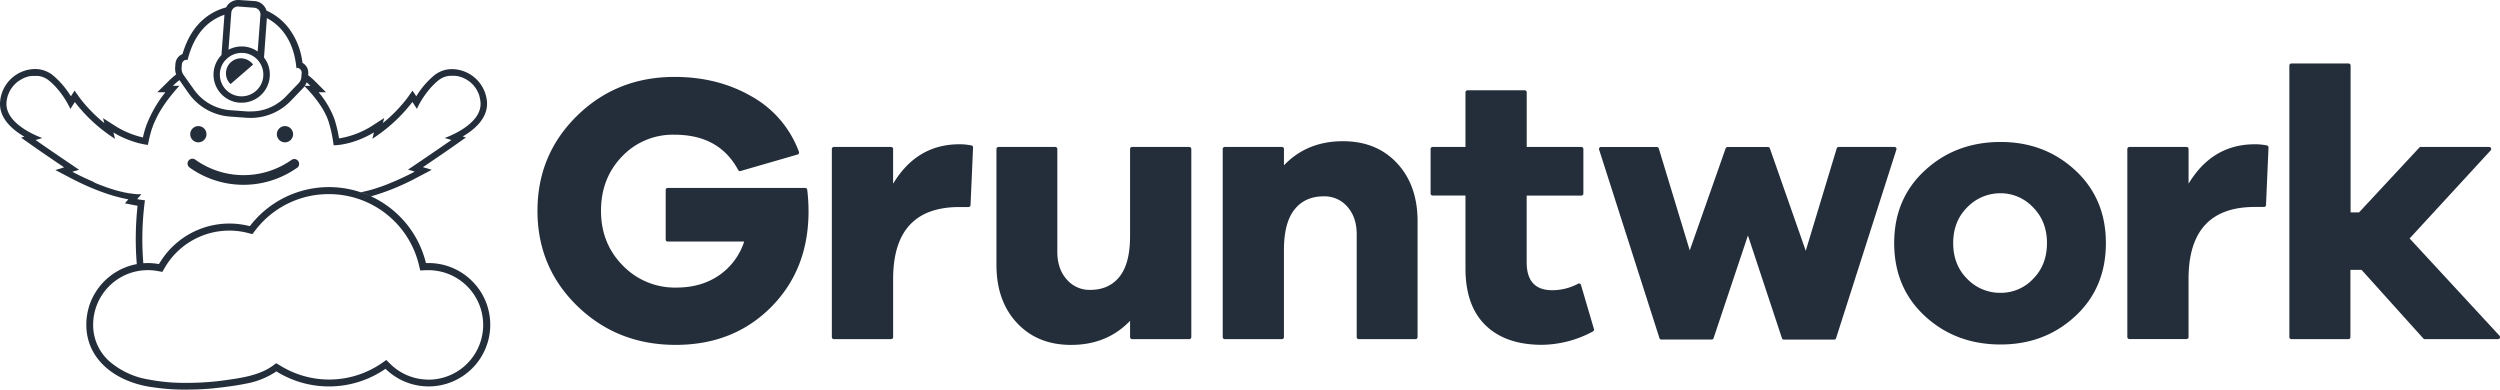 <svg xmlns="http://www.w3.org/2000/svg" viewBox="0 0 1086.68 169.34"><defs><style>.cls-1{fill:#242e3b;}</style></defs><title>gruntwork-grunty-logo-blue</title><g id="Layer_2" data-name="Layer 2"><g id="Layer_1-2" data-name="Layer 1"><g id="Layer_2-2" data-name="Layer 2"><g id="Artwork"><path class="cls-1" d="M86.22,61.87a3.53,3.53,0,1,0-3.53-3.53h0A3.53,3.53,0,0,0,86.22,61.87Z"/><path class="cls-1" d="M127.4,58.35a3.53,3.53,0,1,0-3.54,3.52h0A3.54,3.54,0,0,0,127.4,58.35Z"/><path class="cls-1" d="M81.91,69.88a2.12,2.12,0,0,0,.5,2.94,40.31,40.31,0,0,0,45.72.79l1.14-.75A2.11,2.11,0,0,0,127,69.34l-1.14.75a36.1,36.1,0,0,1-41-.71A2.12,2.12,0,0,0,81.91,69.88Z"/><path class="cls-1" d="M110,28.07a6.5,6.5,0,1,0-10,8.26c.06.08.13.15.2.23Z"/><path class="cls-1" d="M211,130.73a28.18,28.18,0,0,0-1.77-3.46c-.45-.74-.93-1.45-1.45-2.14-.26-.34-.52-.68-.79-1-.55-.66-1.13-1.3-1.73-1.9-.31-.31-.62-.6-.93-.89a26.72,26.72,0,0,0-18-7h-1.19a43.15,43.15,0,0,0-7.7-16.08c-.52-.69-1.08-1.35-1.64-2A43.17,43.17,0,0,0,156.86,83.6h0a43.37,43.37,0,0,0-45.09,11,44.79,44.79,0,0,0-3.17,3.7l-.4-.09a35.35,35.35,0,0,0-38.39,15.42c-.24.38-.49.76-.72,1.16a26.51,26.51,0,0,0-4.79-.44,14.66,14.66,0,0,0-2,.09A128.56,128.56,0,0,1,63,87.06q-1.68-.18-3.39-.51l1.83-2.13H59.57l-.86-.09h-.15l-1-.15h-.18L56.16,84H56c-.45-.08-.92-.18-1.42-.29h-.18c-.52-.11-1.07-.24-1.64-.39h-.1c-.6-.15-1.22-.32-1.86-.5h-.08c-.64-.18-1.31-.39-2-.61l-.22-.07c-.68-.21-1.38-.45-2.11-.7L46,81.3c-.72-.26-1.46-.53-2.23-.83l-.38-.14c-.77-.3-1.57-.62-2.38-1L40.53,79c-.83-.36-1.68-.73-2.56-1.13l-.37-.17c-.91-.42-1.85-.86-2.81-1.33l-.25-.12c-1-.5-2-1-3.11-1.59l2.92-.88S21.44,65.07,15.49,60.86L18.41,60S1.92,54.4,2.84,44.38A6.47,6.47,0,0,1,3,43.21l.06-.31c.07-.32.14-.64.23-.95a.24.24,0,0,1,.05-.17,7.76,7.76,0,0,1,.36-1,1.89,1.89,0,0,1,.11-.25,8.25,8.25,0,0,1,.37-.8l.11-.22a10.11,10.11,0,0,1,.53-.9L5,38.39c.16-.24.33-.47.5-.7l.17-.21c.22-.26.44-.52.67-.77l.09-.08c.21-.21.43-.42.66-.62a1.12,1.12,0,0,1,.2-.18c.24-.2.48-.4.73-.58h.07c.27-.2.55-.37.83-.55l.22-.13c.24-.14.48-.27.73-.39L10,34.1c.29-.14.59-.27.89-.39l.22-.08c.24-.09.49-.17.74-.24l.23-.07c.31-.09.61-.16.92-.22h.17L14,33h2.24a4.26,4.26,0,0,1,.5.06H17a3.4,3.4,0,0,1,.46.09l.31.08a1.8,1.8,0,0,1,.44.12l.3.1.43.16.29.13a3.42,3.42,0,0,1,.43.21l.26.13.46.28.21.13c.21.15.43.3.63.47a28,28,0,0,1,3.16,3,38.53,38.53,0,0,1,6.21,9.4l1.94-3A68.78,68.78,0,0,0,50,60.35l-.7-2.77a39,39,0,0,0,5.51,2.79c1.12.47,2.37.93,3.72,1.35A34.69,34.69,0,0,0,64.3,63c.23-1.31.49-2.49.75-3.54.18-.71.35-1.35.52-2,.26-.88.52-1.65.75-2.29a18.22,18.22,0,0,1,1.07-2.54C70.68,44.88,78,37.29,78,37.29H75.16A30.27,30.27,0,0,1,78,34.82l4,5.75a24.13,24.13,0,0,0,18,10.1l7.2.53c.59,0,1.19.06,1.78.06a24.26,24.26,0,0,0,17.42-7.42l5.43-5.66a7.11,7.11,0,0,0,.55-.68c1.23,1.19,7.92,7.9,10.38,15.15a57.51,57.51,0,0,1,2.06,9.07c.08.48.15,1,.22,1.45a27.89,27.89,0,0,0,3.42-.34c.56-.08,1.11-.19,1.65-.3,1.08-.23,2.12-.5,3.11-.81a41.52,41.52,0,0,0,9.33-4.17l-.7,2.77a68.78,68.78,0,0,0,17.42-16l1.94,3a38.53,38.53,0,0,1,6.21-9.4,28,28,0,0,1,3.16-3c.21-.17.42-.32.63-.47l.22-.14.45-.27.27-.14.42-.2.3-.13.42-.16.31-.1a2.54,2.54,0,0,0,.43-.12l.31-.08a2.49,2.49,0,0,0,.46-.09h.3l.5-.06h2.24l.79.11h.17c.31.06.62.13.93.22l.22.07q.38.11.75.24l.21.08q.45.18.9.39l.16.08c.25.12.49.25.73.39l.22.13c.28.17.56.36.84.55h0c.26.19.5.38.74.59l.2.17c.23.21.46.42.68.64l.07.07c.23.25.46.51.68.78l.16.2.51.7c0,.06.08.12.11.17.19.3.37.6.54.91l.1.22c.14.26.26.52.38.8,0,.08.07.16.1.25.14.34.26.68.37,1v.17c.09.31.17.63.23,1l.06.31c.07.38.13.77.17,1.17.92,10-15.57,15.6-15.57,15.6l2.92.88c-6,4.21-18.85,12.87-18.85,12.87l2.92.88c-1.07.56-2.1,1.09-3.12,1.59l-.25.12c-1,.47-1.89.91-2.81,1.33l-.36.17c-.88.4-1.74.77-2.57,1.13l-.4.16-2.39,1-.38.14c-.77.3-1.51.57-2.23.83l-.32.11c-.72.25-1.43.49-2.1.7l-.23.07c-.69.22-1.37.43-2,.61h-.07c-.65.19-1.27.35-1.87.5h-.09q-.87.22-1.65.39h-.18l-.43.09h0a44.72,44.72,0,0,1,4.49,1.8A101.64,101.64,0,0,0,181.59,77l6.07-3.19-3.82-1.15c4.31-2.91,10.43-7.07,14-9.6l4.69-3.32-1.39-.42c5.15-3,11.18-8.1,10.52-15.28a15.45,15.45,0,0,0-15.07-14,12.31,12.31,0,0,0-7.83,2.7,36.72,36.72,0,0,0-7.82,9.12l-1.62-2.47-2.38,3.35a64.4,64.4,0,0,1-10.51,10.75L167,51.3l-6,3.86a38.24,38.24,0,0,1-13.63,5,56.38,56.38,0,0,0-2-8.4,39.49,39.49,0,0,0-6.87-11.65h3.22l-4.79-4.79a36.08,36.08,0,0,0-3-2.66L134,32a4.94,4.94,0,0,0-2.53-4.68A30.81,30.81,0,0,0,125,11.6a25.4,25.4,0,0,0-9.17-7,5.63,5.63,0,0,0-1.17-2.13,5.67,5.67,0,0,0-3.91-2L103.87,0h-.42A5.78,5.78,0,0,0,98.3,3.22a24.72,24.72,0,0,0-10.24,5.5c-4,3.59-6.92,8.55-8.72,14.77a4.93,4.93,0,0,0-3.08,4.2l-.12,1.6a7.41,7.41,0,0,0,.42,3.06,37.08,37.08,0,0,0-3.39,3L68.38,40.1h3.51a53.46,53.46,0,0,0-7,11.35,37.46,37.46,0,0,0-2.76,8.3,39.44,39.44,0,0,1-11.34-4.56l-6-3.82.54,2.12A64.2,64.2,0,0,1,34.8,42.73l-2.38-3.35-1.61,2.47A37.26,37.26,0,0,0,23,32.73,12.32,12.32,0,0,0,15.15,30,15.45,15.45,0,0,0,.05,44.13C-.61,51.31,5.42,56.4,10.58,59.41l-1.4.42,4.69,3.32c3.58,2.53,9.69,6.69,14,9.6L24.06,73.9l6.06,3.19c11.75,6.2,20.43,8.62,25.67,9.56l-1.5,1.73L59,89.3l.8.15a133.46,133.46,0,0,0-.34,25.36c-.83.15-1.65.34-2.45.56q-.78.22-1.53.48a26.81,26.81,0,0,0-8,4.47l-.34.28a26.53,26.53,0,0,0-3.51,3.52c-.27.33-.53.67-.79,1a23.54,23.54,0,0,0-1.44,2.14,25.68,25.68,0,0,0-2.68,5.92,27.07,27.07,0,0,0-.89,3.89,26.5,26.5,0,0,0-.31,4.08C37.52,156,49.73,165.41,64.3,168l1.94.32h.23l1.33.2a88.93,88.93,0,0,0,12.84.82c4.22,0,7.49-.13,10.79-.42l1.11-.1,1.68-.18c1.7-.19,3.48-.41,5.47-.68,2.36-.33,4.67-.68,6.92-1.15a35,35,0,0,0,13.53-5.37,43.24,43.24,0,0,0,47.43-1.13,27.48,27.48,0,0,0,3.94,3.19A26.79,26.79,0,0,0,208.63,156a27.3,27.3,0,0,0,2.67-5.18,25.74,25.74,0,0,0,1.18-3.93l.12-.59A26.89,26.89,0,0,0,211,130.73ZM133.31,35.79c.55.48,1.1,1,1.63,1.5H132.5A7.75,7.75,0,0,0,133.31,35.79ZM100.54,5.51h0a2.2,2.2,0,0,1,.1-.57l.06-.17a2.13,2.13,0,0,1,.14-.35,1.18,1.18,0,0,1,.11-.19l.18-.28.16-.17a2.39,2.39,0,0,1,.22-.23,1.33,1.33,0,0,1,.19-.14,1.44,1.44,0,0,1,.25-.18l.22-.11.28-.13.24-.07.3-.07h.68l6.84.51a2.92,2.92,0,0,1,2.7,3.12h0L112,22.38a12.17,12.17,0,0,0-12.68-.77ZM97.91,26.26A9.42,9.42,0,0,1,105,23h.7a9.35,9.35,0,0,1,6.46,3.24h0a9.45,9.45,0,1,1-14.29,0ZM79.06,27.9h0a1.76,1.76,0,0,1,.07-.4.58.58,0,0,1,.05-.14,2.44,2.44,0,0,1,.1-.24.64.64,0,0,1,.08-.14,1.37,1.37,0,0,1,.13-.2.69.69,0,0,1,.11-.13l.16-.16.14-.11.18-.13.16-.08.2-.09.18,0,.21-.05L81,26h.3l.21.21a39.78,39.78,0,0,1,1.8-5.64c.23-.56.47-1.11.72-1.63A29.91,29.91,0,0,1,85.64,16a23.52,23.52,0,0,1,3.65-4.55c.43-.42.86-.81,1.31-1.18a14.44,14.44,0,0,1,1.33-1,22.13,22.13,0,0,1,4.24-2.33c.47-.19.93-.36,1.39-.52L96.28,23.73v.18a12.23,12.23,0,0,0,7.88,20.73h.93a12.25,12.25,0,0,0,11-17.54,13.12,13.12,0,0,0-1.34-2.1l.08-1L116,7.87c5.48,2.91,11.56,9,12.81,21.37,0,.17.05.32.06.49h0l.33-.25h0a2.15,2.15,0,0,1,1.86,1.58,1.94,1.94,0,0,1,.06.68l-.11,1.6a5.67,5.67,0,0,1-.1.57.81.81,0,0,1,0,.22,4.57,4.57,0,0,1-.65,1.46,3.9,3.9,0,0,1-.51.63l-5.44,5.67h0a17.24,17.24,0,0,1-1.48,1.39l-.15.14c-.49.41-1,.8-1.52,1.16a2.2,2.2,0,0,1-.25.17,18.57,18.57,0,0,1-1.58,1l-.28.15a17.13,17.13,0,0,1-1.67.81l-.27.12c-.58.24-1.17.46-1.78.65l-.2.06c-.63.19-1.27.36-1.93.49h0c-.65.13-1.31.23-2,.3H111c-.64.07-1.28.09-1.92.1h-.33a13,13,0,0,1-1.42,0l-7.21-.53A21.32,21.32,0,0,1,84.3,38.92l-4.1-5.77-.44-.63a4.7,4.7,0,0,1-.76-1.9,4.27,4.27,0,0,1-.07-1.13ZM186.31,165a23.62,23.62,0,0,1-16.64-6.79l-1.77-1.73-2,1.4a40.32,40.32,0,0,1-44.15,1l-1.69-1-1.36,1-.27.19q-.44.31-.9.6c-.26.17-.53.33-.8.49a26.81,26.81,0,0,1-2.56,1.31c-4.59,2-9.81,2.9-14.86,3.59a118.69,118.69,0,0,1-18.64,1.36A81,81,0,0,1,64.82,165a34.62,34.62,0,0,1-17.33-8,21.08,21.08,0,0,1-7-15.79,23.77,23.77,0,0,1,22-23.72c.58,0,1.16-.07,1.75-.07a23.44,23.44,0,0,1,4.26.39l2.07.37,1.05-1.82a32.46,32.46,0,0,1,36.16-15.09l1.93.5,1.21-1.58a40,40,0,0,1,32-15.81,40.17,40.17,0,0,1,39.17,30.78l.58,2.4,2.47-.11h1.09a23.79,23.79,0,0,1,0,47.58Z"/><path class="cls-1" d="M290.24,81.68H350a.89.89,0,0,1,.88.79,81.36,81.36,0,0,1,.57,9.36q0,25.31-16.31,41.69t-41.43,16.39q-25.31,0-42.68-16.81T233.62,91.67q0-24.47,17.22-41.35t42.35-16.89q19.14,0,33.95,8.73A45.58,45.58,0,0,1,347.28,66a.91.91,0,0,1-.55,1.15h0l-24.86,7.19a.89.89,0,0,1-1-.44q-8.22-15.33-27.62-15.34A30.38,30.38,0,0,0,270.39,68q-9.15,9.48-9.15,23.63t9.4,23.71A31.42,31.42,0,0,0,294,125q10.81,0,18.56-5.33A28.29,28.29,0,0,0,323.47,105H290.24a.87.87,0,0,1-.88-.88h0V82.56A.9.9,0,0,1,290.24,81.68Z"/><path class="cls-1" d="M417,62.71a25.34,25.34,0,0,1,5.28.51.86.86,0,0,1,.68.9l-1.09,25A.89.89,0,0,1,421,90h-4q-28.78,0-28.78,31.29v25.24a.87.87,0,0,1-.88.88H362.46a.87.87,0,0,1-.88-.88h0V64.76a.87.87,0,0,1,.88-.88h24.87a.87.87,0,0,1,.88.88h0V79.85Q398.52,62.72,417,62.71Z"/><path class="cls-1" d="M517.83,64.75v81.79a.87.87,0,0,1-.87.87H492.09a.87.87,0,0,1-.88-.86h0v-7.11q-10,10.47-25.63,10.48-14.64,0-23.55-9.57t-8.9-25.21V64.75a.87.87,0,0,1,.87-.87h24.71a.87.87,0,0,1,.88.86h0v44.72q0,7.34,4,11.9A13,13,0,0,0,473.9,126q8.16,0,12.73-5.74t4.58-17.56V64.75a.87.87,0,0,1,.87-.87H517A.87.87,0,0,1,517.83,64.75Z"/><path class="cls-1" d="M583.73,61.38q14.64,0,23.54,9.57t8.91,25.21v50.38a.89.89,0,0,1-.88.87H590.6a.87.87,0,0,1-.88-.86h0V101.82q0-7.32-4-11.9a13.08,13.08,0,0,0-10.32-4.58q-8.16,0-12.73,5.75t-4.58,17.55v37.9a.87.87,0,0,1-.87.87H532.36a.87.87,0,0,1-.88-.86h0V64.75a.87.87,0,0,1,.87-.87h24.88a.87.87,0,0,1,.87.87v7.11Q568.09,61.39,583.73,61.38Z"/><path class="cls-1" d="M687.2,123.82l5.66,19.24a.89.89,0,0,1-.44,1,47.69,47.69,0,0,1-22.16,5.82q-15.81,0-24.54-8.49T637,116.63V85H622.71a.87.87,0,0,1-.87-.87V64.75a.87.87,0,0,1,.87-.87H637V40.12a.87.87,0,0,1,.87-.87h24.88a.87.87,0,0,1,.87.87V63.88h23.76a.87.87,0,0,1,.87.87V84.14a.87.87,0,0,1-.87.87H663.6v29q0,12.15,11.15,12.14A23.88,23.88,0,0,0,686,123.3a.87.87,0,0,1,1.16.41S687.19,123.78,687.2,123.82Z"/><path class="cls-1" d="M824.32,65l-26.23,82a.89.89,0,0,1-.83.61H775.39a.87.87,0,0,1-.83-.6l-14.78-44.66L744.84,147a.87.87,0,0,1-.83.6H722.15a.87.87,0,0,1-.83-.61L695.08,65a.87.87,0,0,1,.57-1.09.75.75,0,0,1,.26,0H720.2a.87.87,0,0,1,.83.62l13.46,44.31,15.6-44.35a.88.88,0,0,1,.83-.58h17.57a.86.86,0,0,1,.82.58L784.91,109l13.46-44.5a.87.87,0,0,1,.83-.62h24.29a.87.87,0,0,1,.87.87A1,1,0,0,1,824.32,65Z"/><path class="cls-1" d="M869.61,61.71q19.14,0,32.45,12.32t13.31,31.62q0,19.47-13.31,31.78t-32.45,12.31q-19.47,0-32.86-12.31t-13.4-31.78q0-19.31,13.4-31.62T869.61,61.71Zm0,65.57a19.19,19.19,0,0,0,14.15-6.08q6-6.08,6-15.55t-6.08-15.56A19.32,19.32,0,0,0,869.61,84a20,20,0,0,0-14.48,6.08Q849,96.17,849,105.65t6.07,15.55A19.82,19.82,0,0,0,869.61,127.28Z"/><path class="cls-1" d="M980.1,62.71a25.34,25.34,0,0,1,5.28.51.87.87,0,0,1,.68.9l-1.09,25a.89.89,0,0,1-.88.84h-4q-28.79,0-28.79,31.29v25.24a.87.87,0,0,1-.86.88H925.57a.87.87,0,0,1-.88-.86V64.76a.87.87,0,0,1,.86-.88h24.88a.87.87,0,0,1,.88.86V79.85Q961.63,62.72,980.1,62.71Z"/><path class="cls-1" d="M1085.76,147.41H1054a.84.84,0,0,1-.65-.29l-26.86-29.83h-4.83v29.25a.87.87,0,0,1-.87.87H996a.87.87,0,0,1-.88-.86h0V28.48a.87.87,0,0,1,.86-.88h24.89a.87.87,0,0,1,.87.87h0V92.33h3.66l26.2-28.17a.88.88,0,0,1,.65-.28H1082a.89.89,0,0,1,.87.89.93.93,0,0,1-.23.58l-35.25,38.3,39.08,42.29a.88.88,0,0,1-.69,1.47Z"/></g></g></g></g></svg>